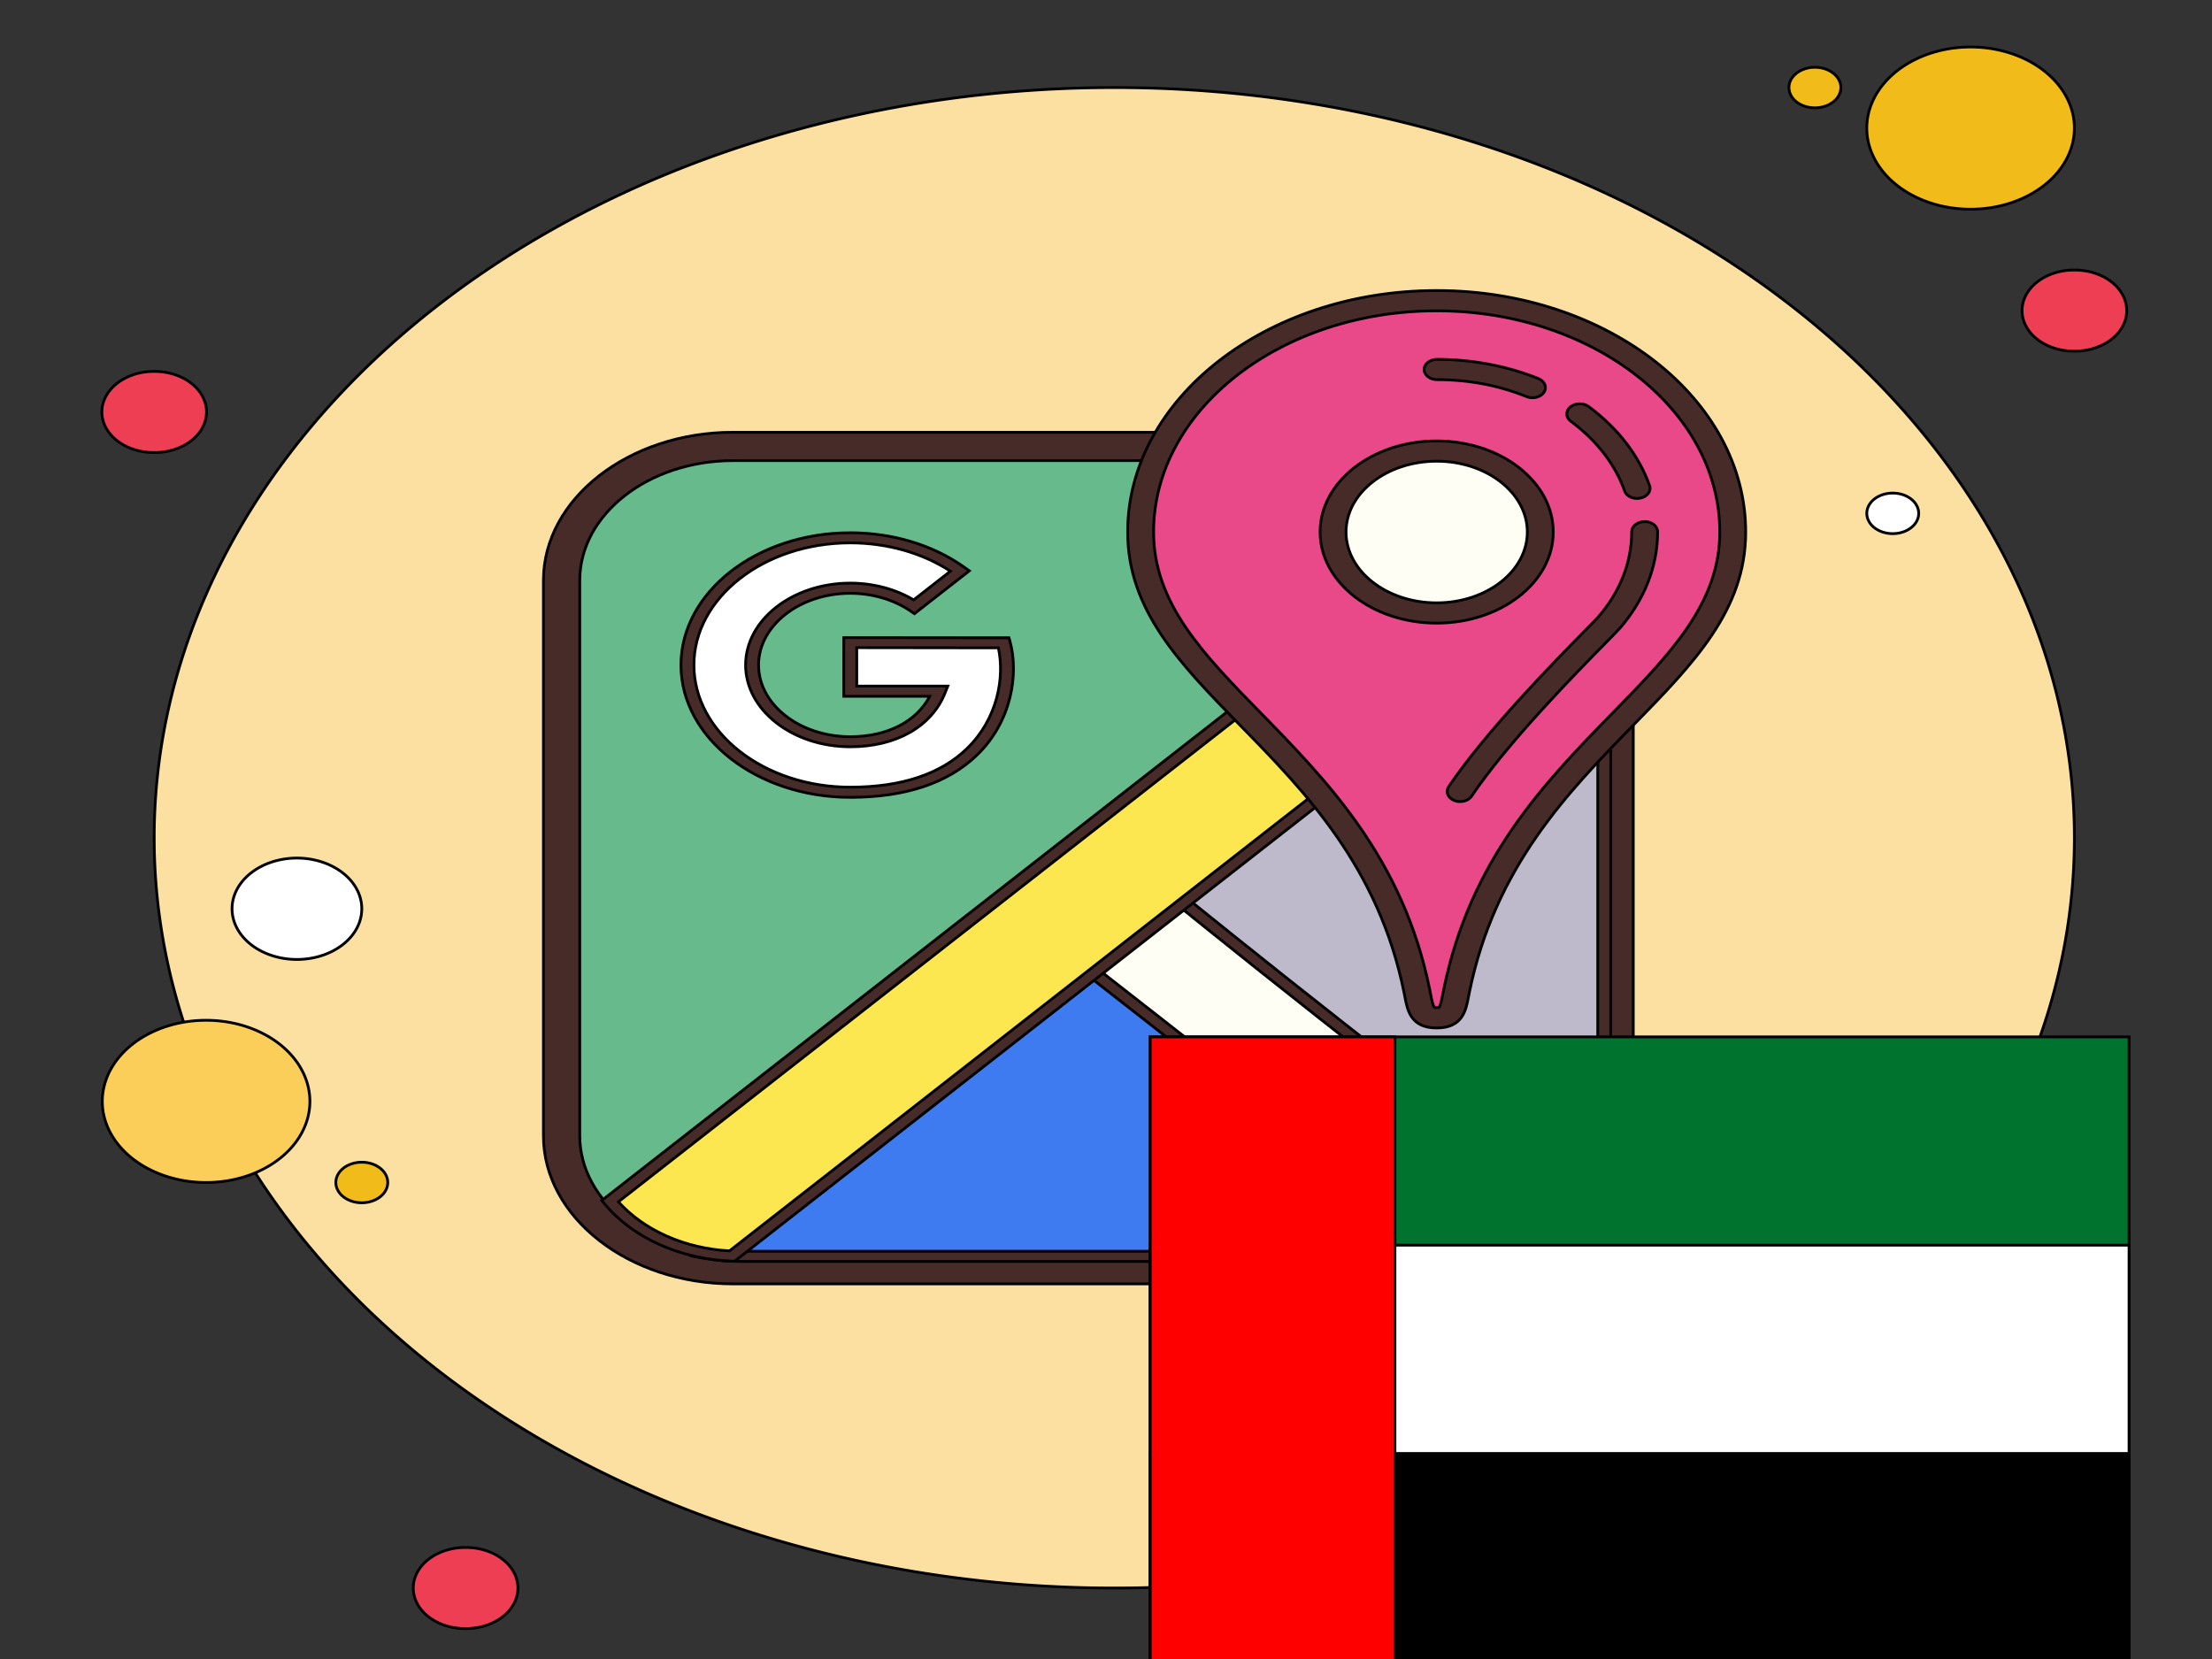 <svg width="800" height="600" xmlns="http://www.w3.org/2000/svg">

 <rect width="100%" height="100%" fill="#333333" stroke="none"/>

 <g>
  <title>Layer 1</title>
  <g stroke="null">
   <path stroke="null" d="m55.77,134.333a18.769,14.667 0 1 0 0,29.333a18.769,14.667 0 1 0 0,-29.333z" fill="#ee3e54"/>
   <path stroke="null" d="m656.385,24.333a9.385,7.333 0 1 0 0,14.667a9.385,7.333 0 1 0 0,-14.667z" fill="#f1bc19"/>
   <path stroke="null" d="m403,31.667a347.23,271.333 0 1 0 0,542.667a347.23,271.333 0 1 0 0,-542.667z" fill="#fce0a2"/>
   <path stroke="null" d="m712.692,17a37.538,29.333 0 1 0 0,58.667a37.538,29.333 0 1 0 0,-58.667z" fill="#f1bc19"/>
   <path stroke="null" d="m750.231,97.667a18.769,14.667 0 1 0 0,29.333a18.769,14.667 0 1 0 0,-29.333z" fill="#ee3e54"/>
   <path stroke="null" d="m693.923,479a18.769,14.667 0 1 0 0,29.333a18.769,14.667 0 1 0 0,-29.333zm-619.384,-110a37.538,29.333 0 1 0 0,58.667a37.538,29.333 0 1 0 0,-58.667z" fill="#fbcd59"/>
   <path stroke="null" d="m168.385,559.667a18.769,14.667 0 1 0 0,29.333a18.769,14.667 0 1 0 0,-29.333z" fill="#ee3e54"/>
   <path stroke="null" d="m107.385,310.333a23.462,18.333 0 1 0 0,36.667a23.462,18.333 0 1 0 0,-36.667z" fill="#fff"/>
   <path stroke="null" d="m130.847,420.333a9.385,7.333 0 1 0 0,14.667a9.385,7.333 0 1 0 0,-14.667z" fill="#f1bc19"/>
   <path stroke="null" d="m684.538,178.333a9.385,7.333 0 1 0 0,14.667a9.385,7.333 0 1 0 0,-14.667z" fill="#fff"/>
   <path stroke="null" d="m265.084,459.2c-34.179,0 -61.976,-21.729 -61.976,-48.429l0,-200.867c0,-26.708 27.797,-48.429 61.976,-48.429l257.054,0c34.179,0 61.976,21.729 61.976,48.429l0,200.867c0,26.708 -27.807,48.429 -61.976,48.429l-257.054,0z" fill="#67ba8c"/>
   <path stroke="null" d="m522.147,166.6c30.556,0 55.407,19.426 55.407,43.303l0,200.867c0,23.877 -24.86,43.303 -55.407,43.303l-257.063,0c-30.556,0 -55.407,-19.426 -55.407,-43.303l0,-200.875c0,-23.877 24.86,-43.303 55.407,-43.303l257.063,0m0,-10.259l-257.063,0c-37.698,0 -68.545,24.105 -68.545,53.563l0,200.867c0,29.465 30.847,53.57 68.545,53.57l257.054,0c37.707,0 68.555,-24.105 68.555,-53.563l0,-200.875c0,-29.458 -30.847,-53.563 -68.545,-53.563l0,0z" fill="#472b29"/>
   <path stroke="null" d="m554.393,293.129c-2.59,0 -4.692,-1.643 -4.692,-3.667l0,-25.931c0,-2.024 2.102,-3.667 4.692,-3.667s4.692,1.643 4.692,3.667l0,25.931c0,2.031 -2.102,3.667 -4.692,3.667z" fill="#472b29"/>
   <g stroke="null">
    <path stroke="null" d="m554.393,247.12c-2.59,0 -4.692,-1.643 -4.692,-3.667l0,-13.391c0,-2.024 2.102,-3.667 4.692,-3.667s4.692,1.643 4.692,3.667l0,13.391c0,2.024 -2.102,3.667 -4.692,3.667z" fill="#472b29"/>
   </g>
   <g stroke="null">
    <path stroke="null" d="m400.213,337.995c0,0 -104.441,78.408 -145.499,115.192c4.092,0.755 8.343,1.188 12.726,1.188l256.969,0c6.86,0 13.411,-1.019 19.492,-2.801c-42.24,-37.422 -143.688,-113.579 -143.688,-113.579z" fill="#3e7bf1"/>
    <path stroke="null" d="m524.418,456.215l-256.979,0c-4.326,0 -8.793,-0.418 -13.26,-1.239l-3.791,-0.697l2.553,-2.295c40.645,-36.432 144.589,-114.525 145.64,-115.317l1.624,-1.217l1.624,1.217c1.014,0.763 102.011,76.641 143.828,113.696l2.252,1.995l-3.191,0.931c-6.616,1.943 -13.448,2.926 -20.299,2.926zm-265.256,-4.202c2.797,0.352 5.565,0.528 8.277,0.528l256.969,0c5.171,0 10.342,-0.609 15.4,-1.811c-39.941,-34.943 -126.636,-100.43 -139.596,-110.191c-13.12,9.885 -101.804,76.875 -141.051,111.474z" fill="#472b29"/>
   </g>
   <g stroke="null">
    <path stroke="null" d="m371.299,332.942l155.296,121.352c18.563,-0.565 34.817,-8.206 44.417,-19.609l-164.953,-128.905l-34.761,27.163z" fill="#fffef4"/>
    <path stroke="null" d="m525.657,456.157l-157.671,-123.215l38.073,-29.759l167.975,131.259l-1.051,1.247c-10.314,12.225 -27.61,19.859 -46.294,20.431l-1.032,0.037zm-151.036,-123.215l152.903,119.482c16.151,-0.741 31.082,-7.209 40.466,-17.519l-161.931,-126.537l-31.438,24.574z" fill="#472b29"/>
   </g>
   <g stroke="null">
    <path stroke="null" d="m421.629,321.26c0,0 101.898,82.889 148.502,114.437c6.325,-7.069 10.07,-15.649 10.07,-24.911l0,-200.801c0,-3.065 -0.422,-6.057 -1.192,-8.947c-40.767,25.366 -157.38,120.223 -157.38,120.223z" fill="#bebacb"/>
    <path stroke="null" d="m570.553,438.41l-1.971,-1.335c-46.144,-31.24 -147.629,-113.718 -148.662,-114.547l-1.558,-1.269l1.558,-1.269c1.182,-0.946 117.204,-95.231 157.633,-120.391l2.975,-1.855l0.779,2.919c0.816,3.095 1.239,6.233 1.239,9.321l0,200.809c0,9.313 -3.632,18.282 -10.492,25.96l-1.502,1.657zm-145.677,-117.15c12.848,10.413 101.166,81.796 144.776,111.679c5.377,-6.659 8.202,-14.278 8.202,-22.154l0,-200.809c0,-1.833 -0.169,-3.696 -0.479,-5.544c-39.922,25.813 -138.836,105.754 -152.5,116.827z" fill="#472b29"/>
   </g>
   <g stroke="null">
    <path stroke="null" d="m264.756,454.272l315.313,-246.393c-0.892,-14.447 -10.764,-27.053 -25.395,-34.474l-334.036,261.015c9.488,11.433 25.629,19.155 44.117,19.851z" fill="#fde751"/>
    <path stroke="null" d="m265.675,456.142l-1.042,-0.037c-18.619,-0.704 -35.802,-8.433 -45.966,-20.687l-1.032,-1.247l1.342,-1.049l335.378,-262.064l1.586,0.807c15.682,7.949 25.573,21.384 26.465,35.926l0.047,0.807l-316.777,247.544zm-42.015,-21.494c9.253,10.333 24.081,16.896 40.175,17.747l313.821,-245.227c-1.089,-12.569 -9.488,-24.156 -22.701,-31.394l-331.295,258.874z" fill="#472b29"/>
   </g>
   <g stroke="null">
    <path stroke="null" d="m307.512,232.417l0,17.585l32.077,0c-4.223,10.655 -15.597,18.267 -32.077,18.267c-19.614,0 -35.511,-12.423 -35.511,-27.749c0,-15.363 15.898,-27.779 35.511,-27.779c8.822,0 16.902,2.552 23.086,6.703l16.564,-12.943c-10.454,-7.451 -24.344,-11.997 -39.65,-11.997c-32.536,0 -58.888,20.621 -58.888,46.017c0,25.395 26.352,46.017 58.888,46.017c51.531,0 60.352,-36.117 55.501,-54.054l-55.501,-0.066z" fill="#fff"/>
    <path stroke="null" d="m307.512,288.37c-33.766,0 -61.235,-21.465 -61.235,-47.843s27.469,-47.85 61.235,-47.85c15.306,0 29.946,4.429 41.236,12.474l1.811,1.298l-19.83,15.495l-1.652,-1.107c-6.025,-4.033 -13.683,-6.255 -21.566,-6.255c-18.281,0 -33.165,11.638 -33.165,25.945c0,14.285 14.875,25.909 33.165,25.909c13.354,0 23.884,-5.405 28.745,-14.601l-31.091,0l0,-21.245l59.752,0.066l0.394,1.452c3.144,11.623 0.638,28.813 -12.031,41.03c-10.501,10.105 -25.902,15.231 -45.769,15.231zm0,-92.033c-31.176,0 -56.542,19.822 -56.542,44.183s25.367,44.176 56.542,44.176c18.384,0 32.565,-4.671 42.118,-13.889c11.177,-10.78 13.777,-25.799 11.44,-36.505l-51.212,-0.066l0,13.911l32.921,0l-0.948,2.376c-4.861,12.247 -17.69,19.558 -34.32,19.558c-20.871,0 -37.858,-13.273 -37.858,-29.575c0,-16.331 16.986,-29.612 37.858,-29.612c8.277,0 16.339,2.141 22.927,6.065l13.298,-10.384c-10.154,-6.607 -22.917,-10.237 -36.225,-10.237z" fill="#472b29"/>
   </g>
   <g stroke="null">
    <path stroke="null" d="m519.595,108.747c-59.142,0 -107.069,37.451 -107.069,83.666c0,57.002 82.059,77.785 99.918,166.093c1.173,5.683 1.258,9.607 7.151,9.607c5.894,0 5.978,-3.923 7.151,-9.607c17.859,-88.308 99.918,-109.098 99.918,-166.093c0,-46.215 -47.927,-83.666 -107.069,-83.666z" fill="#ea4989"/>
    <path stroke="null" d="m519.595,371.779c-9.328,0 -10.558,-6.38 -11.459,-11.037l-0.319,-1.657c-9.206,-45.518 -35.793,-72.717 -59.245,-96.712c-21.857,-22.374 -40.739,-41.69 -40.739,-69.96c0,-48.151 50.142,-87.333 111.761,-87.333s111.761,39.182 111.761,87.333c0,28.27 -18.882,47.586 -40.739,69.953c-23.452,24.002 -50.029,51.201 -59.236,96.712l-0.328,1.665c-0.892,4.657 -2.121,11.037 -11.459,11.037zm0,-259.365c-56.458,0 -102.377,35.889 -102.377,79.999c0,25.799 17.981,44.191 38.815,65.509c24.128,24.691 51.475,52.683 61.056,100.019l0.338,1.716c0.347,1.797 0.816,4.261 1.417,4.752l1.577,-0.044c0.544,-0.455 1.014,-2.911 1.361,-4.723l0.347,-1.716c9.572,-47.337 36.919,-75.321 61.047,-100.012c20.824,-21.311 38.805,-39.71 38.805,-65.509c-0.009,-44.11 -45.938,-79.992 -102.386,-79.992z" fill="#472b29"/>
   </g>
   <g stroke="null">
    <path stroke="null" d="m557.067,192.413c0,16.177 -16.77,29.282 -37.473,29.282c-20.702,0 -37.473,-13.105 -37.473,-29.282c0,-16.177 16.77,-29.282 37.473,-29.282c20.702,0 37.473,13.105 37.473,29.282z" fill="#fffef4"/>
    <path stroke="null" d="m519.595,225.362c-23.255,0 -42.165,-14.784 -42.165,-32.949s18.919,-32.949 42.165,-32.949s42.165,14.784 42.165,32.949s-18.919,32.949 -42.165,32.949zm0,-58.564c-18.075,0 -32.78,11.491 -32.78,25.615s14.706,25.615 32.78,25.615s32.78,-11.491 32.78,-25.615s-14.706,-25.615 -32.78,-25.615z" fill="#472b29"/>
   </g>
   <g stroke="null">
    <path stroke="null" d="m528.069,289.91c-0.741,0 -1.483,-0.139 -2.177,-0.425c-2.29,-0.939 -3.181,-3.153 -1.971,-4.95c13.382,-19.954 38.721,-45.694 49.541,-56.687c2.421,-2.471 4.082,-4.143 4.627,-4.781c7.874,-9.101 12.031,-19.734 12.031,-30.756c0,-2.024 2.102,-3.667 4.692,-3.667s4.692,1.643 4.692,3.667c0,12.489 -4.711,24.552 -13.636,34.863c-0.591,0.682 -2.365,2.493 -4.974,5.148c-10.67,10.846 -35.662,36.234 -48.678,55.631c-0.826,1.239 -2.459,1.958 -4.148,1.958z" fill="#472b29"/>
   </g>
   <g stroke="null">
    <path stroke="null" d="m592.091,180.277c-2.065,0 -3.951,-1.071 -4.514,-2.691c-1.633,-4.605 -4.054,-9.042 -7.198,-13.207c-3.35,-4.429 -7.48,-8.47 -12.266,-12.012c-1.877,-1.386 -1.961,-3.711 -0.188,-5.185c1.783,-1.459 4.758,-1.54 6.635,-0.147c5.415,4.011 10.098,8.587 13.889,13.611c3.557,4.715 6.306,9.753 8.146,14.982c0.694,1.951 -0.77,3.967 -3.275,4.503c-0.394,0.103 -0.816,0.147 -1.229,0.147z" fill="#472b29"/>
   </g>
   <g stroke="null">
    <path stroke="null" d="m554.233,143.852c-0.732,0 -1.464,-0.132 -2.149,-0.411c-10.06,-4.077 -20.946,-6.138 -32.349,-6.138c-2.59,0 -4.692,-1.643 -4.692,-3.667s2.102,-3.667 4.692,-3.667c12.735,0 25.414,2.405 36.656,6.952c2.309,0.931 3.21,3.146 2.018,4.943c-0.835,1.261 -2.478,1.987 -4.176,1.987z" fill="#472b29"/>
   </g>
  </g>
  <g stroke="null">
   <rect stroke="null" x="416" y="375" id="svg_6" fill="#00732f" height="226" width="354"/>
   <rect stroke="null" x="416" fill="#fff" y="450.333" height="150.667" width="354"/>
   <rect stroke="null" x="416" y="525.667" height="75.333" width="354"/>
   <rect stroke="null" x="416" y="375" id="svg_5" fill="#f00" height="226" width="88.5"/>
  </g>
 </g>
</svg>